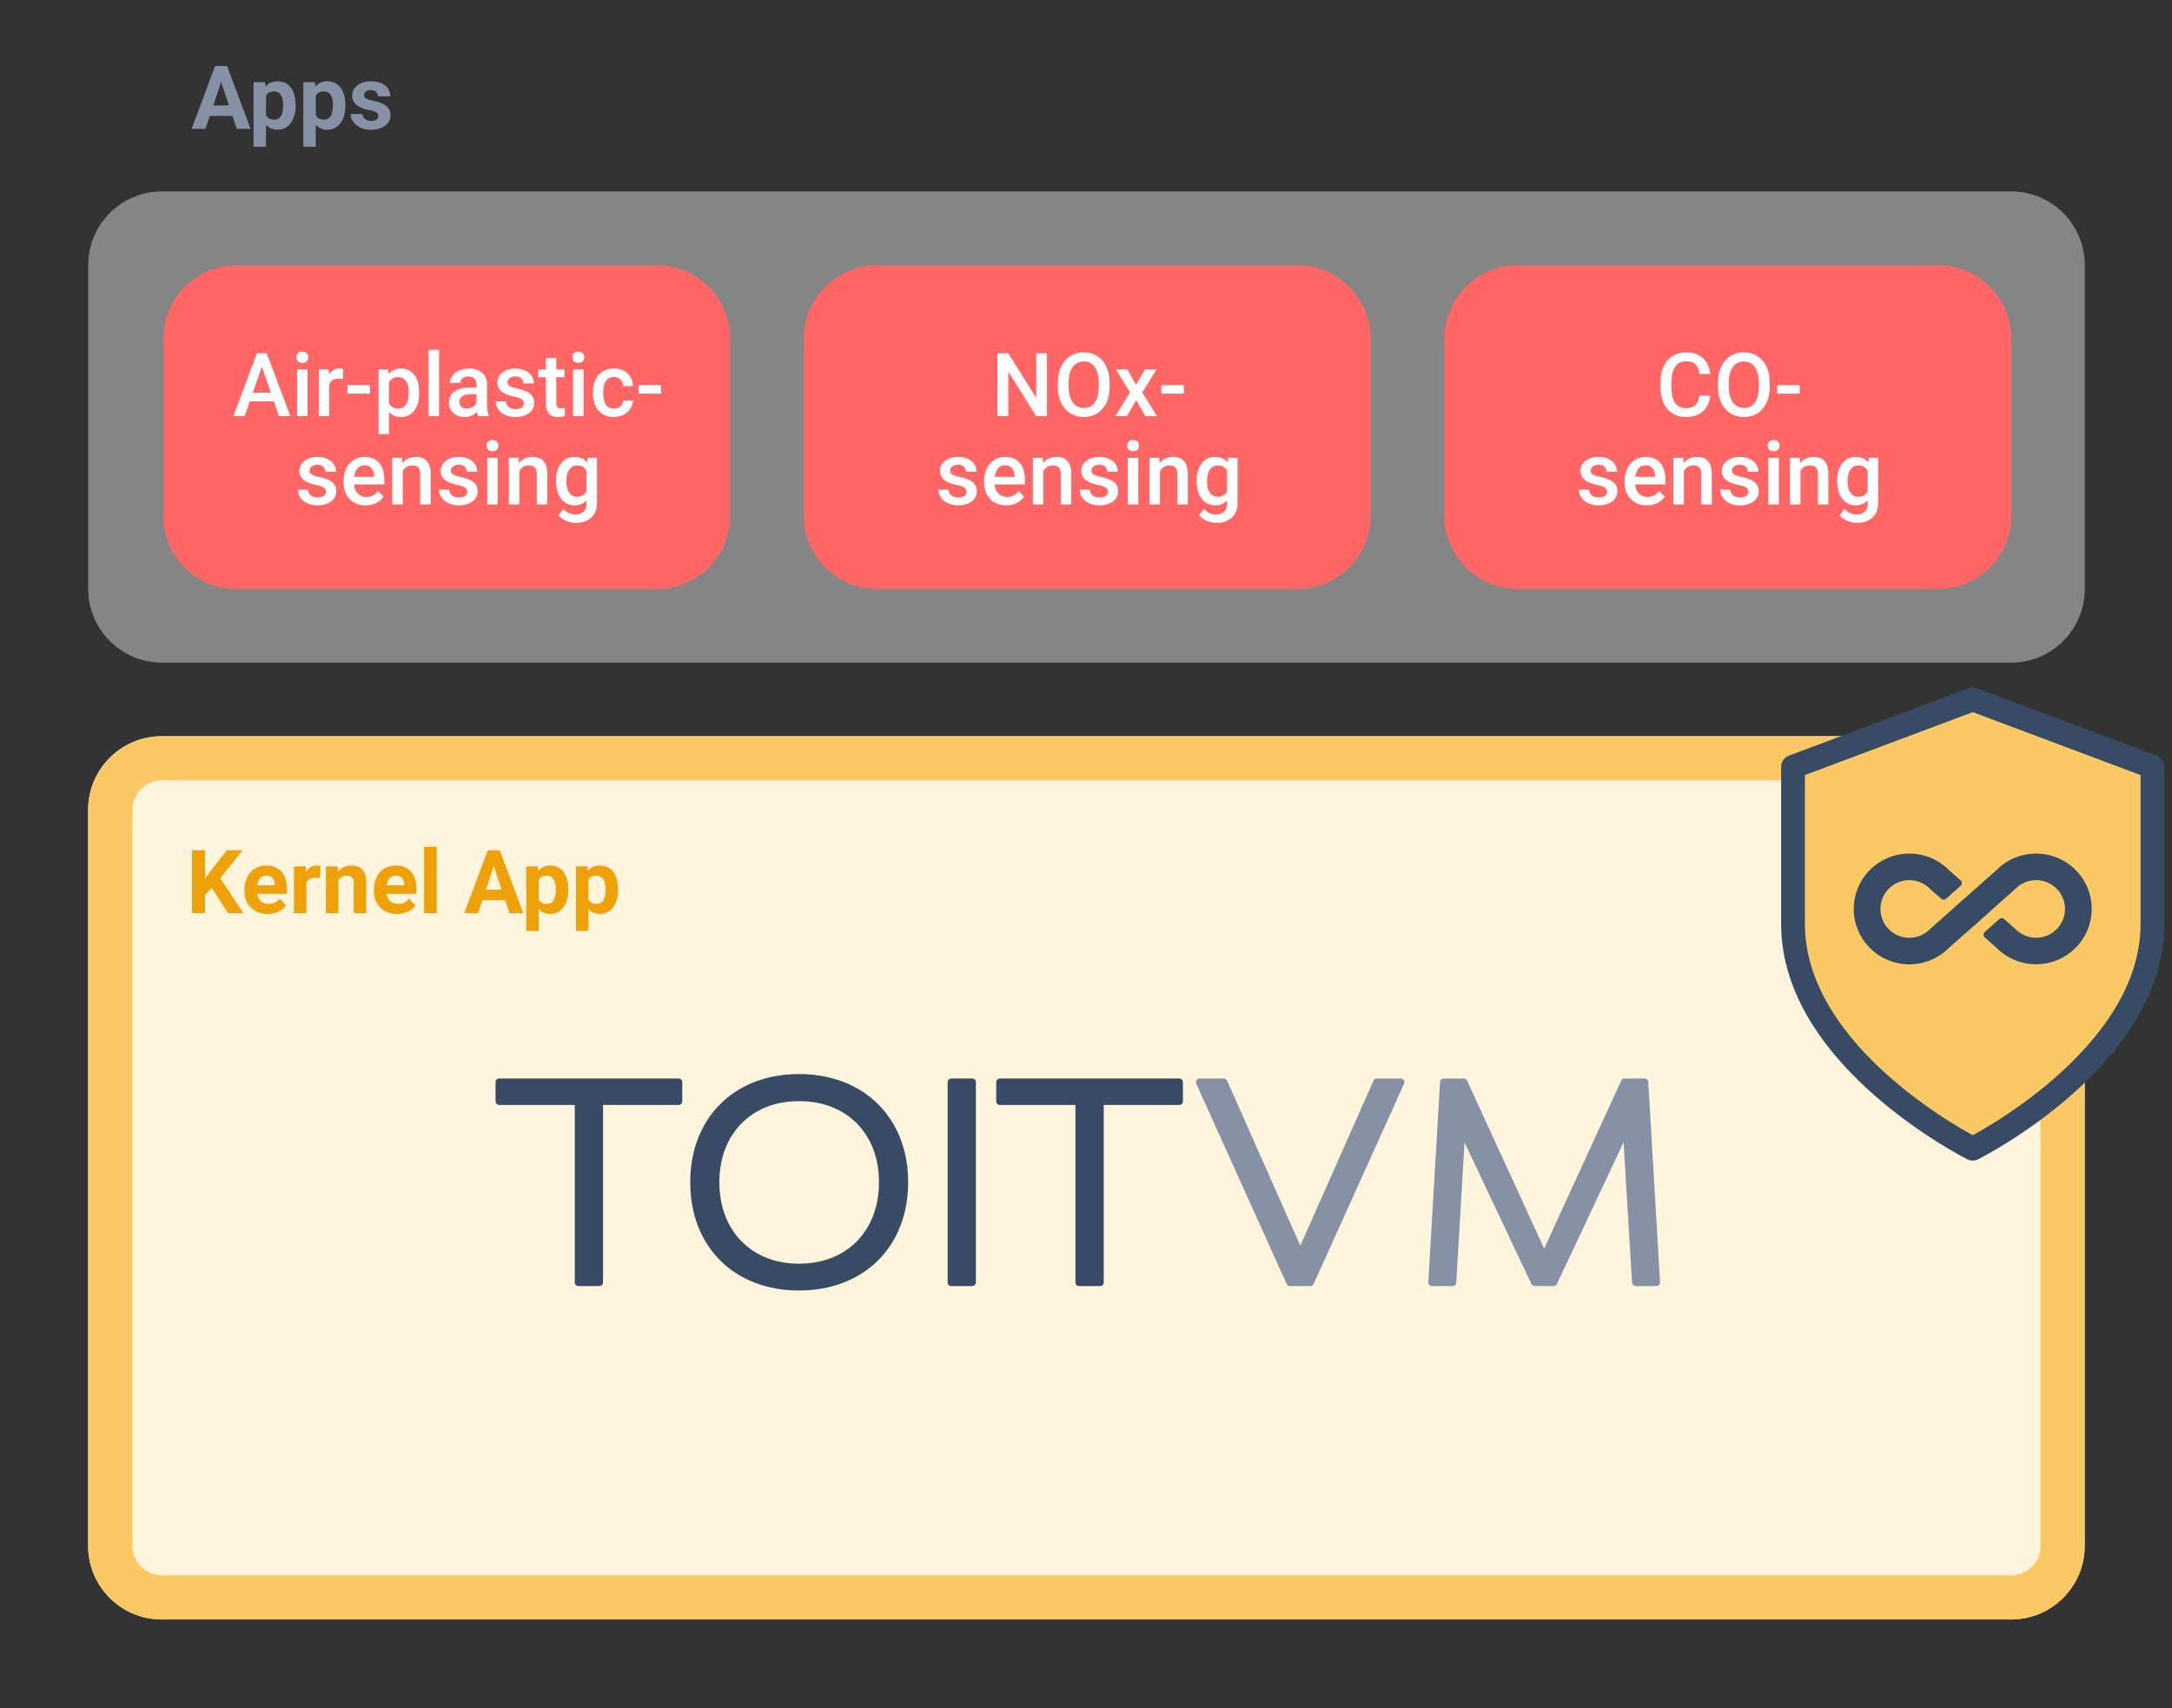 <svg width="295" height="232" viewBox="0 0 295 232" xmlns="http://www.w3.org/2000/svg" fill-rule="evenodd" clip-rule="evenodd" stroke-linejoin="round" stroke-miterlimit="2">
  <rect x="0" y="0" width="295" height="232" fill="#333333" stroke="none"/>
  <path fill="none" d="M-1091-406.002H912.997V805.255H-1091z"/>
  <path d="M283.152 36c0-5.519-4.47-10-9.997-10H21.991c-5.527 0-10.008 4.481-10.008 10v44c0 5.52 4.481 10 10.008 10h251.164c5.527 0 9.997-4.48 9.997-10V36z" fill="#fff" fill-opacity=".4"/>
  <path d="M31.577 15.747h-3.084l-.588 1.752h-1.872l3.18-8.532h1.632l3.192 8.532h-1.872l-.588-1.752zm-2.604-1.428h2.124l-1.068-3.192-1.056 3.192zM40.15 14.391c0 .972-.228 1.752-.672 2.34-.444.588-1.032.888-1.788.888-.648 0-1.164-.228-1.56-.672v2.988h-1.692v-8.772h1.572l.06.612c.408-.492.948-.732 1.608-.732.78 0 1.38.288 1.824.864.432.576.648 1.38.648 2.388v.096zm-1.692-.132c0-.588-.108-1.044-.312-1.356-.216-.324-.516-.48-.912-.48-.54 0-.9.204-1.104.6v2.604c.216.42.576.624 1.116.624.804 0 1.212-.66 1.212-1.992zM46.906 14.391c0 .972-.228 1.752-.672 2.34-.444.588-1.032.888-1.788.888-.648 0-1.164-.228-1.56-.672v2.988h-1.692v-8.772h1.572l.06.612c.408-.492.948-.732 1.608-.732.78 0 1.38.288 1.824.864.432.576.648 1.38.648 2.388v.096zm-1.692-.132c0-.588-.108-1.044-.312-1.356-.216-.324-.516-.48-.912-.48-.54 0-.9.204-1.104.6v2.604c.216.42.576.624 1.116.624.804 0 1.212-.66 1.212-1.992zM51.382 15.747c0-.204-.096-.372-.3-.492s-.54-.228-.996-.312c-1.5-.324-2.256-.96-2.256-1.932 0-.552.228-1.032.696-1.404.468-.372 1.08-.564 1.836-.564.804 0 1.452.192 1.932.564.48.384.72.876.72 1.476h-1.692a.823.823 0 00-.24-.6c-.156-.156-.396-.24-.732-.24-.276 0-.504.072-.66.204a.587.587 0 00-.228.492.5.5 0 00.264.444c.18.12.48.216.9.3.42.084.78.18 1.068.288.888.324 1.344.9 1.344 1.704 0 .576-.252 1.044-.744 1.404-.504.36-1.14.54-1.932.54-.528 0-.996-.096-1.416-.288-.408-.192-.732-.444-.96-.78a1.763 1.763 0 01-.36-1.068h1.608c.012.3.132.528.336.696.204.156.48.24.828.24.324 0 .576-.06.744-.192a.575.575 0 00.24-.48z" fill="#8791a5" fill-rule="nonzero"/>
  <g>
    <path d="M283.139 109.999c0-5.518-4.47-10-9.997-10H21.98c-5.527 0-10.008 4.482-10.008 10v99.964c0 5.518 4.481 10 10.008 10h251.163c5.527 0 9.997-4.482 9.997-10v-99.964z" fill="#fff5dc"/>
    <path d="M283.139 109.999c0-5.518-4.47-10-9.997-10H21.98c-5.527 0-10.008 4.482-10.008 10v99.964c0 5.518 4.481 10 10.008 10h251.163c5.527 0 9.997-4.482 9.997-10v-99.964zm-5.998 0v99.964c0 2.207-1.792 4-3.999 4H21.98a4.002 4.002 0 01-3.998-4v-99.964c0-2.207 1.792-4 3.998-4h251.163a4.002 4.002 0 014 4z" fill="#fac864"/>
    <g fill-rule="nonzero">
      <path d="M934.518 621.996h10.76v-2.6h-24.36v2.6h10.76v24.6h2.84v-24.6zM961.638 618.796c-8.48 0-14.28 5.68-14.28 14.2s5.8 14.2 14.28 14.2 14.32-5.68 14.32-14.2-5.84-14.2-14.32-14.2zm0 25.76c-6.68 0-11.32-4.64-11.32-11.56 0-6.92 4.64-11.52 11.32-11.52 6.72 0 11.36 4.6 11.36 11.52s-4.64 11.56-11.36 11.56zM982.318 619.396h2.84v27.2h-2.84zM1002.52 621.996h10.76v-2.6h-24.362v2.6h10.76v24.6h2.842v-24.6z" fill="#374b64" stroke="#374b64" transform="matrix(1 0 0 1 -853.113 -472.414)"/>
      <path d="M1031.08 646.596l12.28-27.2h-3.24l-10.4 23.44-10.4-23.44h-3.28l12.28 27.2h2.76zM1074 625.596l1.28 21h2.8l-1.6-27.2h-2.72l-10.92 23.8-10.92-23.8h-2.72l-1.6 27.2h2.8l1.24-21 9.92 21h2.56l9.88-21z" fill="#8791a5" stroke="#8791a5" transform="matrix(1 0 0 1 -853.113 -472.414)"/>
    </g>
    <g>
      <path d="M28.76 120.596l-.913.984v2.436h-1.764v-8.532h1.764v3.864l.768-1.056 2.184-2.808h2.16l-3.036 3.792 3.12 4.74h-2.088l-2.196-3.42zM36.356 124.136c-.924 0-1.68-.288-2.268-.864-.588-.564-.876-1.32-.876-2.268v-.168c0-.636.12-1.212.372-1.704.24-.504.588-.9 1.044-1.164.456-.276.972-.408 1.548-.408.864 0 1.548.276 2.04.816.504.552.756 1.32.756 2.328v.696h-4.044c.06.408.228.744.492.996.276.252.624.372 1.056.372.648 0 1.152-.24 1.524-.708l.828.936a2.575 2.575 0 01-1.032.84c-.432.192-.912.3-1.44.3zm-.192-5.208c-.336 0-.6.12-.816.336-.204.228-.336.552-.396.984h2.352v-.144c-.012-.372-.108-.66-.3-.864-.204-.204-.48-.312-.84-.312zM43.49 119.264a3.9 3.9 0 00-.612-.048c-.636 0-1.056.216-1.26.648v4.152h-1.692v-6.336h1.608l.036.756c.348-.588.816-.876 1.416-.876.192 0 .36.024.528.072l-.024 1.632zM45.863 117.68l.048.732c.456-.564 1.068-.852 1.824-.852.672 0 1.176.192 1.5.588.336.396.504.984.504 1.776v4.092h-1.692v-4.056c0-.36-.072-.624-.228-.78-.156-.168-.42-.24-.78-.24-.48 0-.84.204-1.08.6v4.476h-1.692v-6.336h1.596zM53.94 124.136c-.924 0-1.68-.288-2.268-.864-.588-.564-.876-1.32-.876-2.268v-.168c0-.636.12-1.212.372-1.704.24-.504.588-.9 1.044-1.164.456-.276.972-.408 1.548-.408.864 0 1.548.276 2.04.816.504.552.756 1.32.756 2.328v.696h-4.044c.06.408.228.744.492.996.276.252.624.372 1.056.372.648 0 1.152-.24 1.524-.708l.828.936a2.575 2.575 0 01-1.032.84c-.432.192-.912.3-1.44.3zm-.192-5.208c-.336 0-.6.12-.816.336-.204.228-.336.552-.396.984h2.352v-.144c-.012-.372-.108-.66-.3-.864-.204-.204-.48-.312-.84-.312zM57.606 115.016h1.704v9h-1.704zM68.612 122.264h-3.084l-.588 1.752h-1.872l3.18-8.532h1.632l3.192 8.532H69.2l-.588-1.752zm-2.604-1.428h2.124l-1.068-3.192-1.056 3.192zM77.185 120.908c0 .972-.228 1.752-.672 2.34-.444.588-1.032.888-1.788.888-.648 0-1.164-.228-1.56-.672v2.988h-1.692v-8.772h1.572l.06.612c.408-.492.948-.732 1.608-.732.78 0 1.38.288 1.824.864.432.576.648 1.38.648 2.388v.096zm-1.692-.132c0-.588-.108-1.044-.312-1.356-.216-.324-.516-.48-.912-.48-.54 0-.9.204-1.104.6v2.604c.216.42.576.624 1.116.624.804 0 1.212-.66 1.212-1.992zM83.941 120.908c0 .972-.228 1.752-.672 2.34-.444.588-1.032.888-1.788.888-.648 0-1.164-.228-1.56-.672v2.988H78.23v-8.772h1.572l.06.612c.408-.492.948-.732 1.608-.732.78 0 1.38.288 1.824.864.432.576.648 1.38.648 2.388v.096zm-1.692-.132c0-.588-.108-1.044-.312-1.356-.216-.324-.516-.48-.912-.48-.54 0-.9.204-1.104.6v2.604c.216.42.576.624 1.116.624.804 0 1.212-.66 1.212-1.992z" fill="#eea108" fill-rule="nonzero"/>
    </g>
  </g>
  <g>
    <path d="M99.175 46.018c0-5.519-4.482-10-10-10h-57c-5.518 0-10 4.481-10 10v24c0 5.52 4.482 10 10 10h57c5.518 0 10-4.48 10-10v-24z" fill="#ff6767"/>
    <path d="M37.205 54.525h-3.28l-.692 1.992h-1.527l3.197-8.532h1.324l3.208 8.532h-1.538l-.692-1.992zm-2.875-1.188h2.47l-1.23-3.54-1.24 3.54zM41.768 56.517h-1.42v-6.336h1.42v6.336zm-1.503-7.992c0-.216.072-.396.203-.54.143-.144.334-.216.597-.216.25 0 .453.072.596.216a.776.776 0 01.203.54.776.776 0 01-.203.54c-.143.144-.346.216-.596.216-.263 0-.454-.072-.597-.216a.776.776 0 01-.203-.54zM46.603 51.477a2.91 2.91 0 00-.573-.048c-.644 0-1.085.252-1.312.756v4.332h-1.407v-6.336h1.348l.036.708c.334-.552.81-.828 1.419-.828.203 0 .37.024.5.084l-.011 1.332zM47.194 52.317h3.054v1.152h-3.054zM56.928 53.41c0 .983-.214 1.763-.656 2.351-.441.576-1.037.876-1.789.876-.692 0-1.24-.228-1.658-.684v3h-1.407v-8.772h1.3l.06.636c.417-.504.978-.756 1.693-.756.764 0 1.372.288 1.813.864.43.576.644 1.38.644 2.4v.084zm-1.407-.12c0-.637-.12-1.14-.37-1.513-.25-.36-.608-.552-1.073-.552-.585 0-1.002.24-1.253.72v2.82c.263.492.68.732 1.265.732.44 0 .799-.18 1.05-.552.262-.36.38-.912.38-1.656zM58.216 47.517h1.42v9h-1.42zM64.937 56.517c-.06-.12-.108-.324-.155-.588a2.22 2.22 0 01-1.658.708c-.632 0-1.145-.18-1.55-.552a1.746 1.746 0 01-.597-1.344c0-.672.25-1.188.751-1.56.501-.36 1.205-.54 2.135-.54h.87v-.408c0-.336-.095-.6-.273-.792-.18-.204-.466-.3-.835-.3-.322 0-.585.084-.788.252a.712.712 0 00-.31.612h-1.42c0-.348.12-.672.347-.972.226-.312.537-.54.93-.72a3.341 3.341 0 011.324-.252c.74 0 1.324.18 1.765.564.442.372.668.888.68 1.572v2.856c0 .564.072 1.02.239 1.368v.096h-1.455zm-1.55-1.02c.285 0 .548-.072.786-.216.25-.132.43-.312.56-.54v-1.2h-.762c-.525 0-.919.096-1.181.276-.263.18-.394.444-.394.78 0 .276.084.492.263.648.178.168.429.252.727.252zM71.163 54.79a.65.65 0 00-.31-.577c-.215-.132-.549-.252-1.038-.348-.477-.108-.883-.228-1.205-.384-.703-.348-1.061-.852-1.061-1.5 0-.552.226-1.008.692-1.368.453-.372 1.037-.552 1.741-.552.751 0 1.36.192 1.825.564.465.372.704.864.704 1.452h-1.42a.905.905 0 00-.298-.684c-.203-.18-.477-.264-.811-.264-.31 0-.56.072-.751.216a.667.667 0 00-.299.576c0 .216.096.396.275.516.179.12.548.24 1.109.36.549.12.99.276 1.3.444.322.168.549.372.704.612.155.24.238.528.238.864 0 .576-.238 1.032-.703 1.392-.477.348-1.086.528-1.85.528-.524 0-.977-.096-1.383-.288a2.233 2.233 0 01-.942-.768 1.826 1.826 0 01-.334-1.068h1.372c.012.336.143.6.381.78.227.18.537.276.919.276.37 0 .656-.072.859-.216a.664.664 0 00.286-.564zM75.553 48.633v1.548h1.121v1.056h-1.12v3.528c0 .252.047.42.142.528.096.108.275.168.513.168.167 0 .334-.024.501-.06v1.104a3.7 3.7 0 01-.93.132c-1.097 0-1.634-.612-1.634-1.812v-3.588h-1.038v-1.056h1.038v-1.548h1.407zM79.258 56.517h-1.42v-6.336h1.42v6.336zm-1.503-7.992c0-.216.071-.396.203-.54.143-.144.334-.216.596-.216.25 0 .453.072.596.216a.776.776 0 01.203.54.776.776 0 01-.203.54c-.143.144-.346.216-.596.216-.262 0-.453-.072-.596-.216a.776.776 0 01-.203-.54zM83.389 55.497c.346 0 .644-.108.882-.312.227-.204.358-.456.37-.768h1.336a2.178 2.178 0 01-.37 1.104 2.378 2.378 0 01-.93.816c-.394.192-.823.3-1.276.3-.883 0-1.575-.288-2.088-.864-.525-.576-.775-1.368-.775-2.376v-.144c0-.972.25-1.74.763-2.328.513-.576 1.217-.864 2.1-.864.751 0 1.36.216 1.825.66.477.432.727 1.02.751 1.728h-1.336a1.337 1.337 0 00-.37-.9 1.22 1.22 0 00-.882-.348c-.466 0-.811.168-1.062.504-.25.336-.37.84-.382 1.524v.228c0 .684.132 1.2.37 1.536.25.336.608.504 1.074.504zM86.733 52.317h3.054v1.152h-3.054z" fill="#fff" fill-rule="nonzero"/>
    <g>
      <path d="M44.28 66.79a.65.65 0 00-.31-.577c-.215-.132-.549-.252-1.038-.348-.477-.108-.882-.228-1.204-.384-.704-.348-1.062-.852-1.062-1.5 0-.552.227-1.008.692-1.368.453-.372 1.038-.552 1.741-.552.752 0 1.36.192 1.825.564.465.372.704.864.704 1.452h-1.42a.905.905 0 00-.298-.684c-.202-.18-.477-.264-.81-.264-.31 0-.561.072-.752.216a.667.667 0 00-.298.576c0 .216.095.396.274.516.179.12.549.24 1.11.36.548.12.99.276 1.3.444.321.168.548.372.703.612.155.24.239.528.239.864 0 .576-.239 1.032-.704 1.392-.477.348-1.085.528-1.849.528-.525 0-.978-.096-1.383-.288a2.233 2.233 0 01-.943-.768 1.826 1.826 0 01-.334-1.068h1.372c.012.336.143.6.382.78.226.18.536.276.918.276.37 0 .656-.072.859-.216a.664.664 0 00.286-.564zM49.672 68.637c-.894 0-1.622-.288-2.17-.852-.561-.576-.835-1.332-.835-2.268v-.18c0-.636.119-1.2.357-1.692a2.705 2.705 0 011.026-1.164c.442-.288.93-.42 1.467-.42.86 0 1.515.276 1.992.828.465.552.692 1.332.692 2.34v.564h-4.115c.048.528.215.948.525 1.248.298.3.692.456 1.145.456.656 0 1.18-.264 1.586-.792l.764.732c-.25.384-.585.672-1.014.888a3.206 3.206 0 01-1.42.312zm-.167-5.436a1.23 1.23 0 00-.942.408c-.238.276-.382.66-.453 1.152h2.696v-.108c-.024-.48-.156-.84-.382-1.08-.215-.252-.525-.372-.919-.372zM54.617 62.181l.036.732c.465-.564 1.086-.852 1.837-.852 1.312 0 1.98.756 2.004 2.268v4.188h-1.42v-4.104c0-.408-.083-.708-.25-.9-.179-.192-.453-.288-.847-.288-.572 0-1.002.264-1.276.78v4.512h-1.42v-6.336h1.336zM63.47 66.79a.65.65 0 00-.31-.577c-.215-.132-.55-.252-1.038-.348-.477-.108-.883-.228-1.205-.384-.704-.348-1.061-.852-1.061-1.5 0-.552.226-1.008.691-1.368.454-.372 1.038-.552 1.742-.552.751 0 1.36.192 1.825.564.465.372.703.864.703 1.452h-1.419a.905.905 0 00-.298-.684c-.203-.18-.477-.264-.811-.264-.31 0-.56.072-.752.216a.667.667 0 00-.298.576c0 .216.096.396.275.516.178.12.548.24 1.109.36.548.12.99.276 1.3.444.322.168.549.372.704.612.155.24.238.528.238.864 0 .576-.238 1.032-.704 1.392-.477.348-1.085.528-1.848.528-.525 0-.978-.096-1.384-.288a2.233 2.233 0 01-.942-.768 1.826 1.826 0 01-.334-1.068h1.372c.011.336.143.6.381.78.227.18.537.276.919.276.37 0 .656-.072.858-.216a.664.664 0 00.287-.564zM67.598 68.517h-1.42v-6.336h1.42v6.336zm-1.503-7.992c0-.216.071-.396.203-.54.143-.144.333-.216.596-.216.25 0 .453.072.596.216a.776.776 0 01.203.54.776.776 0 01-.203.54c-.143.144-.346.216-.596.216-.263 0-.453-.072-.596-.216a.776.776 0 01-.203-.54zM70.452 62.181l.036.732c.465-.564 1.085-.852 1.837-.852 1.312 0 1.98.756 2.004 2.268v4.188h-1.42v-4.104c0-.408-.083-.708-.25-.9-.179-.192-.453-.288-.847-.288-.572 0-1.002.264-1.276.78v4.512h-1.42v-6.336h1.336zM75.523 65.301c0-.984.226-1.776.691-2.364.454-.588 1.074-.876 1.825-.876.728 0 1.288.252 1.706.756l.06-.636h1.276v6.144c0 .828-.263 1.488-.776 1.968-.512.48-1.204.72-2.075.72-.465 0-.918-.096-1.36-.288-.441-.192-.775-.444-1.002-.756l.668-.864c.43.528.966.78 1.61.78.466 0 .836-.12 1.11-.384.274-.252.405-.624.405-1.128v-.42c-.405.456-.954.684-1.634.684-.727 0-1.336-.3-1.8-.888-.466-.588-.704-1.404-.704-2.448zm1.407.12c0 .636.131 1.14.394 1.5.25.372.608.552 1.073.552.573 0 .99-.24 1.264-.732v-2.796c-.262-.48-.68-.72-1.252-.72-.465 0-.835.192-1.085.552-.263.372-.394.924-.394 1.644z" fill="#fff" fill-rule="nonzero"/>
    </g>
  </g>
  <g>
    <path d="M186.166 46.018c0-5.519-4.481-10-10-10h-57c-5.518 0-10 4.481-10 10v24c0 5.52 4.482 10 10 10h57c5.519 0 10-4.48 10-10v-24z" fill="#ff6767"/>
    <path d="M142.198 56.517h-1.467l-3.781-6.048v6.048h-1.48v-8.532h1.48l3.793 6.072v-6.072h1.455v8.532zM150.713 52.473c0 .84-.143 1.572-.43 2.196-.297.636-.703 1.116-1.24 1.464-.537.336-1.145.504-1.837.504-.691 0-1.3-.168-1.836-.504a3.462 3.462 0 01-1.253-1.452c-.286-.624-.441-1.344-.441-2.16v-.48c0-.828.143-1.572.441-2.208.286-.636.704-1.116 1.24-1.452.525-.348 1.146-.516 1.837-.516.692 0 1.3.168 1.837.504.537.336.943.816 1.24 1.44.287.624.43 1.356.442 2.196v.468zm-1.479-.444c0-.948-.179-1.668-.537-2.172-.346-.504-.858-.756-1.503-.756-.644 0-1.133.252-1.502.756-.358.492-.537 1.212-.55 2.124v.492c0 .936.192 1.668.55 2.172.357.516.87.768 1.514.768s1.145-.252 1.503-.744c.346-.504.525-1.236.525-2.196v-.444zM154.296 52.27l1.205-2.089h1.575l-1.933 3.12 1.992 3.216h-1.562l-1.253-2.172-1.252 2.172h-1.575l1.992-3.216-1.92-3.12h1.562l1.17 2.088zM157.73 52.317h3.054v1.152h-3.053z" fill="#fff" fill-rule="nonzero"/>
    <g>
      <path d="M131.284 66.79a.65.65 0 00-.31-.577c-.215-.132-.549-.252-1.038-.348-.477-.108-.883-.228-1.205-.384-.703-.348-1.061-.852-1.061-1.5 0-.552.226-1.008.692-1.368.453-.372 1.037-.552 1.741-.552.752 0 1.36.192 1.825.564.465.372.704.864.704 1.452h-1.42a.905.905 0 00-.298-.684c-.203-.18-.477-.264-.81-.264-.311 0-.561.072-.752.216a.667.667 0 00-.299.576c0 .216.096.396.275.516.179.12.548.24 1.11.36.548.12.99.276 1.3.444.321.168.548.372.703.612.155.24.238.528.238.864 0 .576-.238 1.032-.703 1.392-.477.348-1.086.528-1.849.528-.525 0-.978-.096-1.384-.288a2.233 2.233 0 01-.942-.768 1.826 1.826 0 01-.334-1.068h1.372c.012.336.143.6.381.78.227.18.537.276.919.276.37 0 .656-.072.859-.216a.664.664 0 00.286-.564zM136.676 68.637c-.894 0-1.622-.288-2.17-.852-.561-.576-.836-1.332-.836-2.268v-.18c0-.636.12-1.2.358-1.692a2.705 2.705 0 011.026-1.164c.441-.288.93-.42 1.467-.42.859 0 1.515.276 1.992.828.465.552.692 1.332.692 2.34v.564h-4.115c.048.528.215.948.525 1.248.298.3.691.456 1.145.456.656 0 1.18-.264 1.586-.792l.763.732c-.25.384-.584.672-1.013.888a3.206 3.206 0 01-1.42.312zm-.167-5.436a1.23 1.23 0 00-.942.408c-.239.276-.382.66-.453 1.152h2.695v-.108c-.023-.48-.155-.84-.381-1.08-.215-.252-.525-.372-.919-.372zM141.622 62.181l.036.732c.465-.564 1.085-.852 1.837-.852 1.312 0 1.98.756 2.004 2.268v4.188h-1.42v-4.104c0-.408-.083-.708-.25-.9-.18-.192-.453-.288-.847-.288-.573 0-1.002.264-1.276.78v4.512h-1.42v-6.336h1.336zM150.474 66.79a.65.65 0 00-.31-.577c-.215-.132-.55-.252-1.038-.348-.477-.108-.883-.228-1.205-.384-.704-.348-1.062-.852-1.062-1.5 0-.552.227-1.008.692-1.368.454-.372 1.038-.552 1.742-.552.751 0 1.36.192 1.825.564.465.372.703.864.703 1.452h-1.419a.905.905 0 00-.298-.684c-.203-.18-.477-.264-.811-.264-.31 0-.56.072-.752.216a.667.667 0 00-.298.576c0 .216.096.396.274.516.18.12.55.24 1.11.36.548.12.99.276 1.3.444.322.168.548.372.704.612.155.24.238.528.238.864 0 .576-.238 1.032-.704 1.392-.477.348-1.085.528-1.848.528-.525 0-.978-.096-1.384-.288a2.233 2.233 0 01-.942-.768 1.826 1.826 0 01-.334-1.068h1.371c.012.336.144.6.382.78.227.18.537.276.918.276.37 0 .657-.072.86-.216a.664.664 0 00.286-.564zM154.603 68.517h-1.42v-6.336h1.42v6.336zm-1.503-7.992c0-.216.071-.396.202-.54.144-.144.334-.216.597-.216.25 0 .453.072.596.216a.776.776 0 01.203.54.776.776 0 01-.203.54c-.143.144-.346.216-.596.216-.263 0-.453-.072-.597-.216a.776.776 0 01-.202-.54zM157.457 62.181l.036.732c.465-.564 1.085-.852 1.837-.852 1.312 0 1.98.756 2.004 2.268v4.188h-1.42v-4.104c0-.408-.083-.708-.25-.9-.18-.192-.453-.288-.847-.288-.573 0-1.002.264-1.276.78v4.512h-1.42v-6.336h1.336zM162.528 65.301c0-.984.227-1.776.692-2.364.453-.588 1.074-.876 1.825-.876.728 0 1.288.252 1.706.756l.06-.636h1.276v6.144c0 .828-.263 1.488-.776 1.968-.512.48-1.204.72-2.075.72-.465 0-.918-.096-1.36-.288-.441-.192-.775-.444-1.002-.756l.668-.864c.43.528.966.78 1.61.78.466 0 .835-.12 1.11-.384.274-.252.405-.624.405-1.128v-.42c-.405.456-.954.684-1.634.684-.727 0-1.336-.3-1.8-.888-.466-.588-.705-1.404-.705-2.448zm1.408.12c0 .636.131 1.14.394 1.5.25.372.608.552 1.073.552.573 0 .99-.24 1.264-.732v-2.796c-.262-.48-.68-.72-1.252-.72-.465 0-.835.192-1.085.552-.263.372-.394.924-.394 1.644z" fill="#fff" fill-rule="nonzero"/>
    </g>
  </g>
  <g>
    <path d="M273.175 46.018c0-5.519-4.482-10-10-10h-57c-5.518 0-10 4.481-10 10v24c0 5.52 4.482 10 10 10h57c5.518 0 10-4.48 10-10v-24z" fill="#ff6767"/>
    <path d="M232.279 53.745c-.084.9-.418 1.62-1.002 2.124-.584.516-1.36.768-2.326.768-.68 0-1.276-.168-1.789-.492-.513-.312-.907-.78-1.193-1.368-.274-.588-.417-1.284-.43-2.064v-.804c0-.804.144-1.512.418-2.124.287-.612.692-1.092 1.229-1.416.525-.336 1.145-.504 1.837-.504.93 0 1.681.264 2.254.768.573.516.906 1.236 1.002 2.172h-1.467c-.072-.612-.25-1.056-.537-1.332-.286-.264-.704-.408-1.252-.408-.644 0-1.133.24-1.48.708-.345.468-.524 1.164-.524 2.076v.756c0 .924.167 1.62.489 2.112.334.48.81.72 1.443.72.573 0 1.014-.132 1.3-.396.298-.252.477-.696.56-1.296h1.468zM240.37 52.473c0 .84-.143 1.572-.43 2.196-.298.636-.703 1.116-1.24 1.464-.537.336-1.145.504-1.837.504s-1.3-.168-1.837-.504a3.462 3.462 0 01-1.252-1.452c-.286-.624-.441-1.344-.441-2.16v-.48c0-.828.143-1.572.44-2.208.287-.636.705-1.116 1.241-1.452.525-.348 1.145-.516 1.837-.516s1.3.168 1.837.504c.537.336.942.816 1.24 1.44.287.624.43 1.356.442 2.196v.468zm-1.48-.444c0-.948-.178-1.668-.536-2.172-.346-.504-.859-.756-1.503-.756-.644 0-1.133.252-1.503.756-.358.492-.536 1.212-.548 2.124v.492c0 .936.19 1.668.548 2.172.358.516.871.768 1.515.768.644 0 1.145-.252 1.503-.744.346-.504.525-1.236.525-2.196v-.444zM241.384 52.317h3.053v1.152h-3.053z" fill="#fff" fill-rule="nonzero"/>
    <g>
      <path d="M218.279 66.79a.65.65 0 00-.31-.577c-.215-.132-.55-.252-1.038-.348-.477-.108-.883-.228-1.205-.384-.704-.348-1.061-.852-1.061-1.5 0-.552.226-1.008.691-1.368.454-.372 1.038-.552 1.742-.552.751 0 1.36.192 1.825.564.465.372.703.864.703 1.452h-1.419a.905.905 0 00-.298-.684c-.203-.18-.477-.264-.811-.264-.31 0-.56.072-.752.216a.667.667 0 00-.298.576c0 .216.096.396.274.516.18.12.55.24 1.11.36.548.12.99.276 1.3.444.322.168.549.372.704.612.155.24.238.528.238.864 0 .576-.238 1.032-.704 1.392-.477.348-1.085.528-1.848.528-.525 0-.978-.096-1.384-.288a2.233 2.233 0 01-.942-.768 1.826 1.826 0 01-.334-1.068h1.371c.012.336.144.6.382.78.227.18.537.276.919.276.37 0 .656-.072.858-.216a.664.664 0 00.287-.564zM223.67 68.637c-.894 0-1.621-.288-2.17-.852-.56-.576-.835-1.332-.835-2.268v-.18c0-.636.12-1.2.358-1.692a2.705 2.705 0 011.026-1.164c.441-.288.93-.42 1.467-.42.859 0 1.515.276 1.992.828.465.552.692 1.332.692 2.34v.564h-4.116c.048.528.215.948.525 1.248.298.3.692.456 1.145.456.656 0 1.181-.264 1.587-.792l.763.732c-.25.384-.584.672-1.014.888a3.206 3.206 0 01-1.42.312zm-.166-5.436a1.23 1.23 0 00-.942.408c-.239.276-.382.66-.454 1.152h2.696v-.108c-.024-.48-.155-.84-.382-1.08-.214-.252-.525-.372-.918-.372zM228.617 62.181l.036.732c.465-.564 1.085-.852 1.836-.852 1.313 0 1.98.756 2.004 2.268v4.188h-1.42v-4.104c0-.408-.083-.708-.25-.9-.178-.192-.453-.288-.846-.288-.573 0-1.002.264-1.277.78v4.512h-1.419v-6.336h1.336zM237.465 66.79a.65.65 0 00-.31-.577c-.215-.132-.549-.252-1.038-.348-.477-.108-.882-.228-1.204-.384-.704-.348-1.062-.852-1.062-1.5 0-.552.227-1.008.692-1.368.453-.372 1.038-.552 1.741-.552.752 0 1.36.192 1.825.564.465.372.704.864.704 1.452h-1.42a.905.905 0 00-.298-.684c-.202-.18-.477-.264-.81-.264-.31 0-.561.072-.752.216a.667.667 0 00-.298.576c0 .216.095.396.274.516.179.12.549.24 1.11.36.548.12.99.276 1.3.444.321.168.548.372.703.612.155.24.239.528.239.864 0 .576-.239 1.032-.704 1.392-.477.348-1.085.528-1.849.528-.525 0-.978-.096-1.383-.288a2.233 2.233 0 01-.943-.768 1.826 1.826 0 01-.334-1.068h1.372c.012.336.143.6.382.78.226.18.536.276.918.276.37 0 .656-.072.859-.216a.664.664 0 00.286-.564zM241.6 68.517h-1.42v-6.336h1.42v6.336zm-1.503-7.992c0-.216.072-.396.203-.54.143-.144.334-.216.596-.216.25 0 .454.072.597.216a.776.776 0 01.202.54.776.776 0 01-.202.54c-.143.144-.346.216-.597.216-.262 0-.453-.072-.596-.216a.776.776 0 01-.203-.54zM244.45 62.181l.037.732c.465-.564 1.085-.852 1.836-.852 1.312 0 1.98.756 2.004 2.268v4.188h-1.42v-4.104c0-.408-.083-.708-.25-.9-.179-.192-.453-.288-.847-.288-.572 0-1.001.264-1.276.78v4.512h-1.42v-6.336h1.337zM249.528 65.301c0-.984.227-1.776.692-2.364.453-.588 1.073-.876 1.825-.876.727 0 1.288.252 1.705.756l.06-.636h1.276v6.144c0 .828-.262 1.488-.775 1.968s-1.205.72-2.076.72c-.465 0-.918-.096-1.36-.288-.44-.192-.775-.444-1.001-.756l.668-.864c.43.528.966.78 1.61.78.465 0 .835-.12 1.11-.384.274-.252.405-.624.405-1.128v-.42c-.406.456-.954.684-1.634.684-.728 0-1.336-.3-1.801-.888-.466-.588-.704-1.404-.704-2.448zm1.407.12c0 .636.132 1.14.394 1.5.25.372.608.552 1.073.552.573 0 .99-.24 1.265-.732v-2.796c-.263-.48-.68-.72-1.253-.72-.465 0-.835.192-1.085.552-.262.372-.394.924-.394 1.644z" fill="#fff" fill-rule="nonzero"/>
    </g>
  </g>
  <g>
    <path d="M0 58.504s23.401-11.701 23.401-29.252V8.775L0 0l-23.402 8.775v20.477C-23.402 46.803 0 58.504 0 58.504z" fill="#fac864" fill-rule="nonzero" stroke="#374b64" stroke-width="3.1" stroke-linejoin="miter" stroke-miterlimit="10" transform="matrix(1.043 0 0 1.043 267.937 95)"/>
    <path d="M0-13.46c-1.802 0-3.503.701-4.716 1.914l-3.54 3.14-1.901 1.676h.011l-3.364 2.99a4.208 4.208 0 01-3.003 1.238 4.233 4.233 0 01-4.24-4.228 4.233 4.233 0 014.24-4.228c1.139 0 2.202.437 3.053 1.288l1.413 1.251 1.89-1.676-1.576-1.388a6.723 6.723 0 00-4.78-1.977c-3.727 0-6.755 3.027-6.755 6.73 0 3.703 3.028 6.73 6.755 6.73 1.802 0 3.503-.7 4.717-1.914l3.54-3.127.012.013 1.89-1.702h-.013l3.364-2.99A4.208 4.208 0 010-10.958 4.233 4.233 0 014.24-6.73 4.233 4.233 0 010-2.502c-1.126 0-2.202-.437-3.053-1.288l-1.426-1.264-1.888 1.676 1.588 1.401A6.736 6.736 0 000-.013c3.728 0 6.755-3.014 6.755-6.729 0-3.716-3.027-6.718-6.755-6.718" fill="#374b64" fill-rule="nonzero" stroke="#374b64" stroke-width=".96" transform="matrix(1.043 0 0 1.043 276.545 130.478)"/>
  </g>
</svg>

